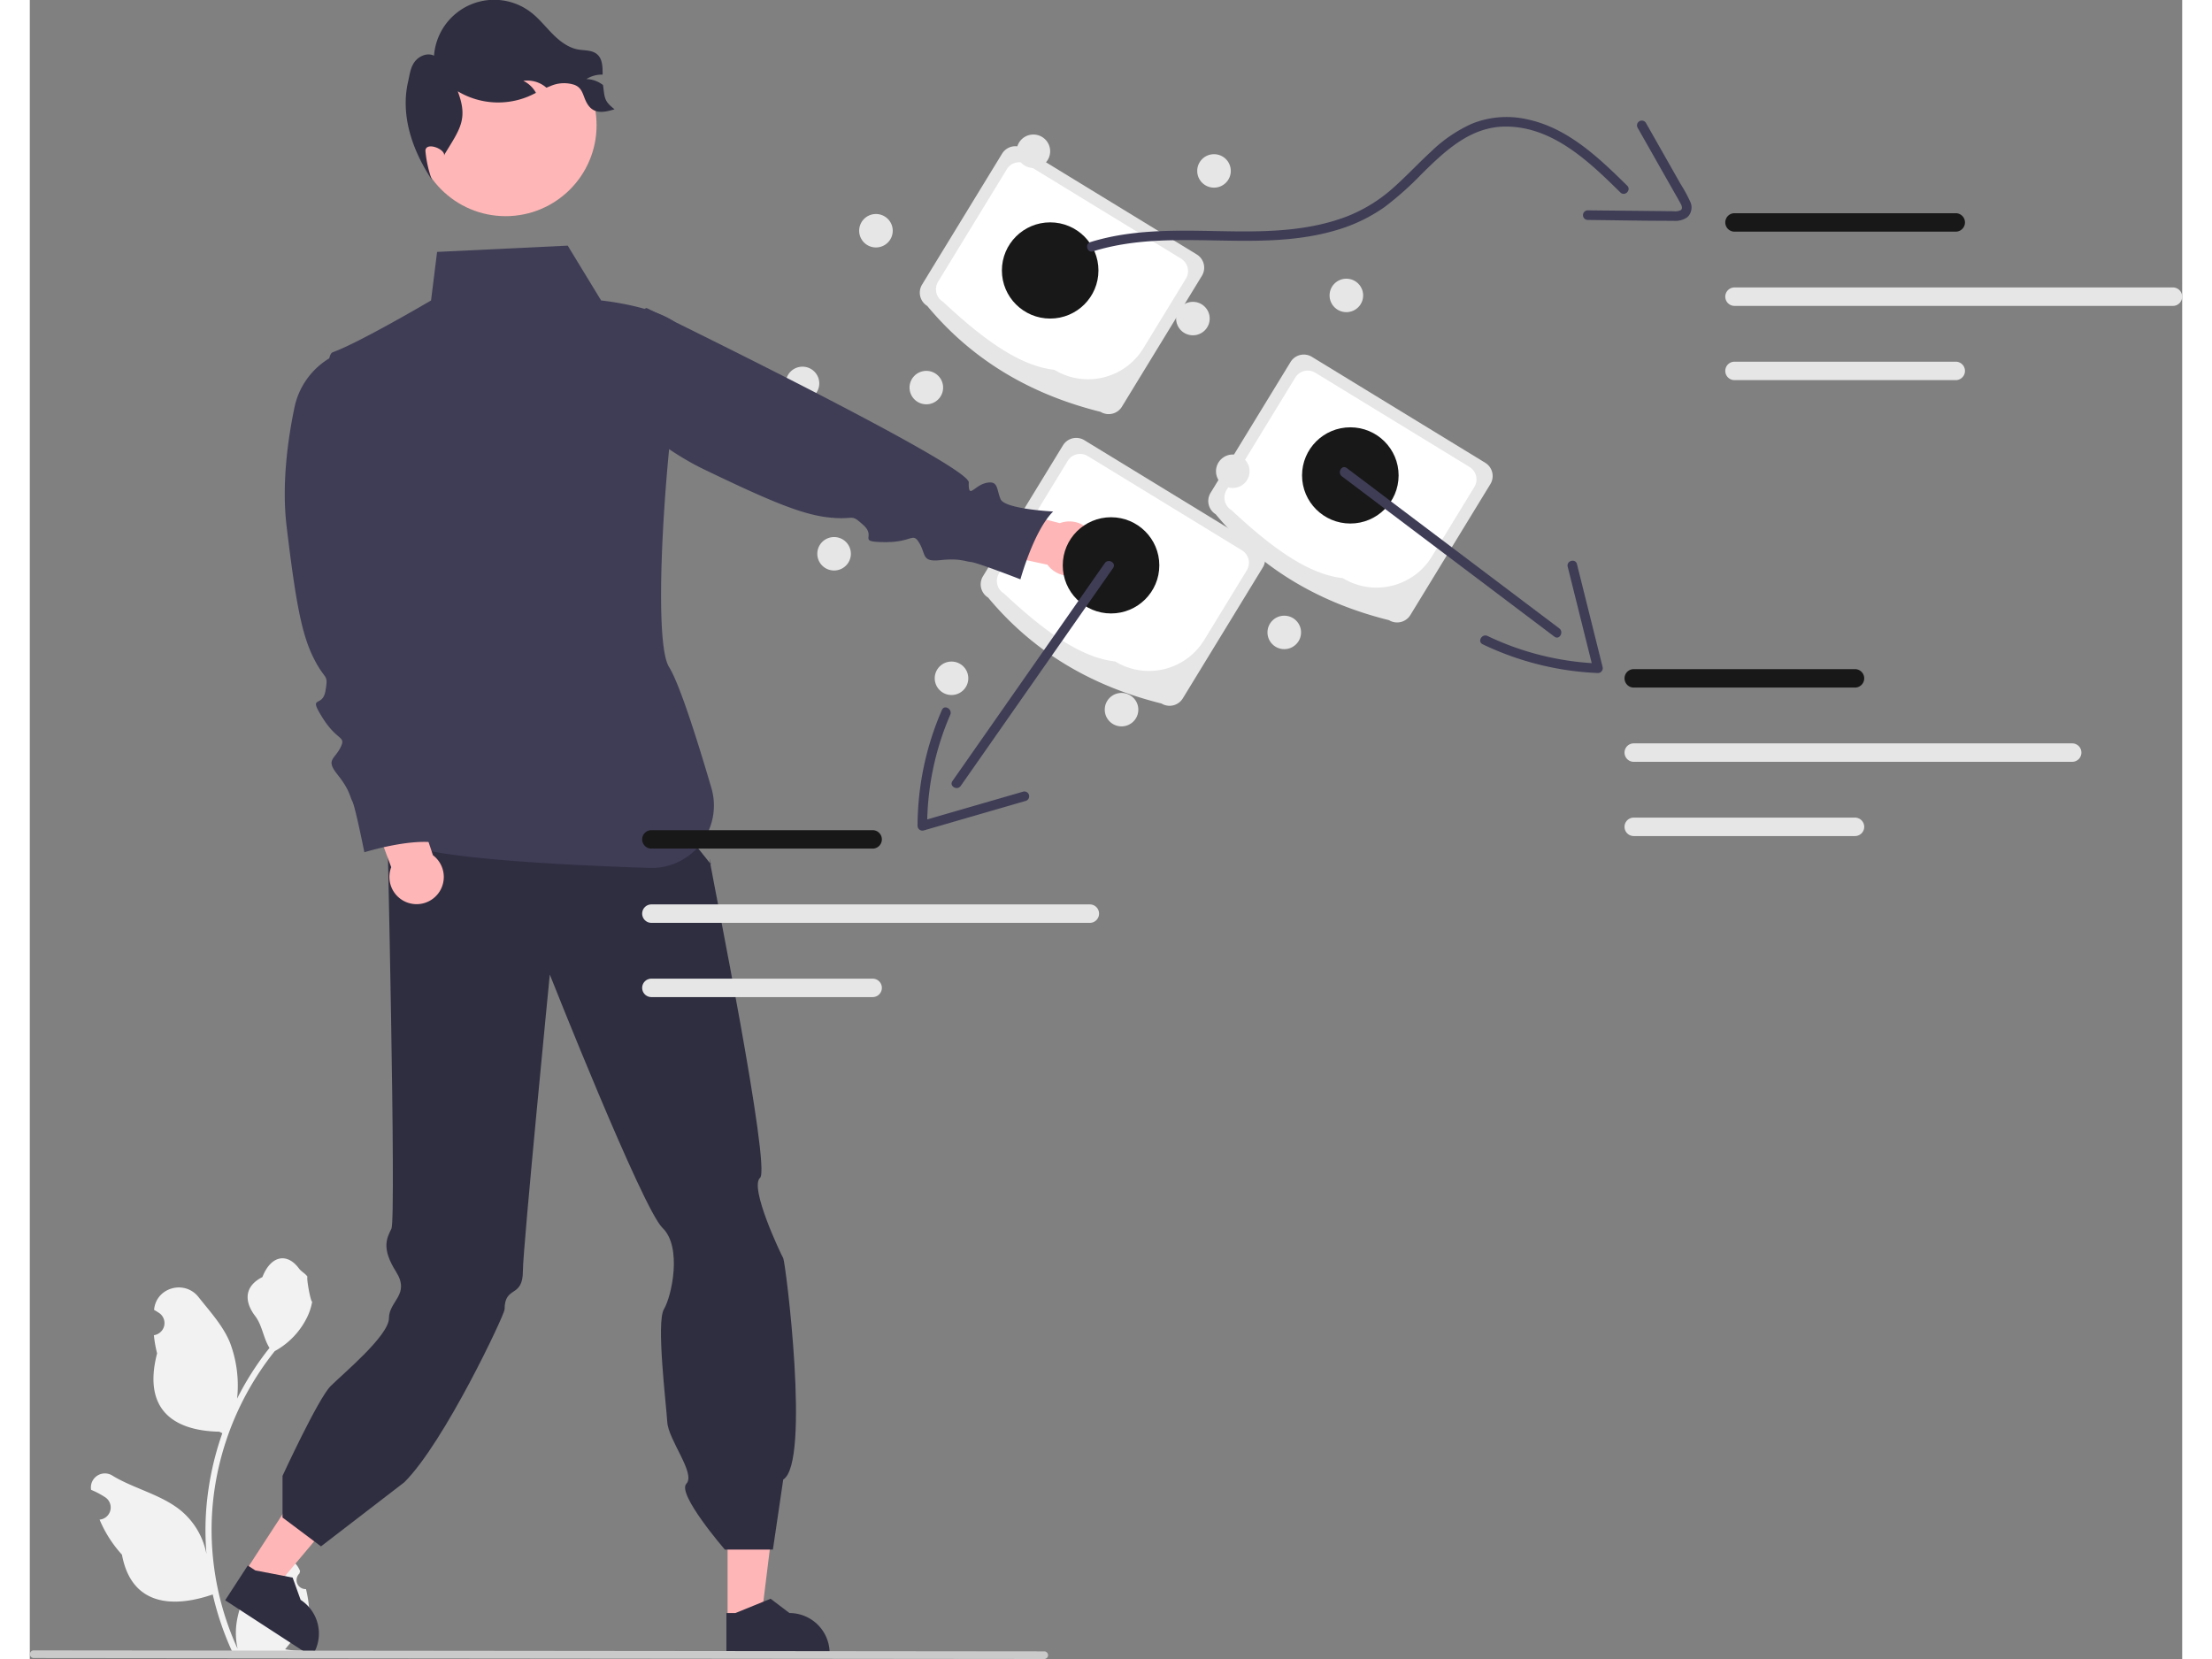 <svg data-name="Layer 1" xmlns="http://www.w3.org/2000/svg" width="600" height="450" viewBox="0 0 671.549 517.61" xmlns:xlink="http://www.w3.org/1999/xlink"><rect x="0" y="0" width="671.549" height="517.61" fill="#808080" stroke="none"/><path d="M598.312,319.693c-21.382-5.322-39.74-15.784-54.091-33.055a4.845,4.845,0,0,1-1.606-6.653l24.964-40.851a4.845,4.845,0,0,1,6.653-1.606l54.091,33.055a4.845,4.845,0,0,1,1.606,6.653l-24.964,40.851A4.845,4.845,0,0,1,598.312,319.693Z" transform="translate(-264.226 -191.195)" fill="#e6e6e6"/><path d="M583.889,306.576c-11.258-1.229-22.959-10.227-34.775-21.251a4.537,4.537,0,0,1-1.504-6.231l21.454-35.108a4.537,4.537,0,0,1,6.231-1.504l48.134,29.414a4.537,4.537,0,0,1,1.504,6.231l-13.29,21.749A20.211,20.211,0,0,1,583.889,306.576Z" transform="translate(-264.226 -191.195)" fill="#fff"/><path d="M688.312,384.693c-21.382-5.322-39.74-15.784-54.091-33.055a4.845,4.845,0,0,1-1.606-6.653l24.964-40.851a4.845,4.845,0,0,1,6.653-1.606l54.091,33.055a4.845,4.845,0,0,1,1.606,6.653l-24.964,40.851A4.845,4.845,0,0,1,688.312,384.693Z" transform="translate(-264.226 -191.195)" fill="#e6e6e6"/><path d="M673.889,371.576c-11.258-1.229-22.959-10.227-34.775-21.251a4.537,4.537,0,0,1-1.504-6.231l21.454-35.108a4.537,4.537,0,0,1,6.231-1.504l48.134,29.414a4.537,4.537,0,0,1,1.504,6.231l-13.29,21.749A20.211,20.211,0,0,1,673.889,371.576Z" transform="translate(-264.226 -191.195)" fill="#fff"/><path d="M617.312,410.693c-21.382-5.322-39.74-15.784-54.091-33.055a4.845,4.845,0,0,1-1.606-6.653l24.964-40.851a4.845,4.845,0,0,1,6.653-1.606l54.091,33.055a4.845,4.845,0,0,1,1.606,6.653l-24.964,40.851A4.845,4.845,0,0,1,617.312,410.693Z" transform="translate(-264.226 -191.195)" fill="#e6e6e6"/><path d="M602.889,397.576c-11.258-1.229-22.959-10.227-34.775-21.251a4.537,4.537,0,0,1-1.504-6.231l21.454-35.108a4.537,4.537,0,0,1,6.231-1.504l48.134,29.414a4.537,4.537,0,0,1,1.504,6.231l-13.29,21.749A20.211,20.211,0,0,1,602.889,397.576Z" transform="translate(-264.226 -191.195)" fill="#fff"/><path d="M350.392,686.991a2.807,2.807,0,0,1-2.035-4.866l.192-.765q-.038-.092-.076-.184a7.539,7.539,0,0,0-13.907.052c-2.275,5.478-5.17,10.966-5.883,16.758a22.304,22.304,0,0,0,.392,7.671,89.42,89.42,0,0,1-8.134-37.139,86.307,86.307,0,0,1,.535-9.628q.444-3.931,1.231-7.807a90.455,90.455,0,0,1,17.938-38.337,24.073,24.073,0,0,0,10.012-10.387,18.363,18.363,0,0,0,1.67-5.018c-.487.064-1.838-7.359-1.47-7.815-.679-1.031-1.895-1.543-2.637-2.549-3.689-5.002-8.773-4.129-11.426,2.669-5.669,2.861-5.724,7.606-2.245,12.169,2.213,2.903,2.517,6.832,4.459,9.94-.2.256-.408.503-.607.759a91.039,91.039,0,0,0-9.502,15.054,37.846,37.846,0,0,0-2.259-17.579c-2.163-5.217-6.216-9.611-9.786-14.122-4.288-5.418-13.08-3.053-13.836,3.814q-.011.1-.021.199.795.449,1.557.952a3.808,3.808,0,0,1-1.535,6.93l-.078.012a37.89,37.89,0,0,0,.999,5.665c-4.58,17.71,5.307,24.16,19.424,24.45.312.16.615.32.927.471a92.924,92.924,0,0,0-5.002,23.539,88.135,88.135,0,0,0,.064,14.231l-.024-.168a23.289,23.289,0,0,0-7.95-13.448c-6.118-5.026-14.762-6.877-21.363-10.916a4.371,4.371,0,0,0-6.694,4.252q.013.088.027.176a25.58,25.58,0,0,1,2.868,1.382q.795.449,1.557.952a3.808,3.808,0,0,1-1.535,6.93l-.078.012c-.056.008-.104.016-.16.024a37.923,37.923,0,0,0,6.975,10.923c2.863,15.46,15.162,16.927,28.318,12.425h.008a92.897,92.897,0,0,0,6.24,18.218h22.293c.08-.248.152-.503.224-.751a25.329,25.329,0,0,1-6.169-.367c1.654-2.03,3.308-4.075,4.962-6.105a1.386,1.386,0,0,0,.104-.12c.839-1.039,1.686-2.069,2.525-3.108l0-.001a37.101,37.101,0,0,0-1.087-9.451Z" transform="translate(-264.226 -191.195)" fill="#f2f2f2"/><ellipse cx="241.077" cy="119.621" rx="5.239" ry="5.22" fill="#e6e6e6"/><polygon points="67.218 490.329 76 496.038 102.202 464.885 89.242 456.458 67.218 490.329" fill="#ffb6b6"/><path d="M325.178,690.483l27.003,17.559.222-.341a12.538,12.538,0,0,0-3.676-17.345l-.001-0-2.499-6.949-11.636-2.242-2.357-1.533Z" transform="translate(-264.226 -191.195)" fill="#2f2e41"/><polygon points="217.708 505.29 228.183 505.289 233.165 464.888 217.706 464.889 217.708 505.29" fill="#ffb6b6"/><path d="M481.565,707.412l32.21-.001v-.407a12.538,12.538,0,0,0-12.537-12.537h-.001l-5.884-4.464-10.977,4.464-2.812 0Z" transform="translate(-264.226 -191.195)" fill="#2f2e41"/><path d="M373.514,447.182l93.928,2.065,9.31,11.638s-.805-4.103-.089.404,18.837,94.362,15.412,97.375,6.495,23.82,7.224,25.089,8.582,63.9,0,69.05l-3.224,21.861h-15s-15.027-17.389-12.003-20.542-5.625-13.635-5.956-19.255-3.489-31.115-1.042-35.203,5.754-19.428-.453-25.376-35.155-79.03-35.155-79.03-8.412,85.678-8.392,92.405c.026,8.749-5.72,4.419-5.72,12.099,0,1.552-18.708,41.434-31.28,53.901l-26,20-12-9v-13s11.121-24.121,15-28,18.203-15.754,18.203-21.185,6.743-7.323,2.208-14.524-2.984-10.304-1.432-13.407-1.391-130.26-1.391-130.26Z" transform="translate(-264.226 -191.195)" fill="#2f2e41"/><path d="M391.299,269.79l40.754-1.958,10.429,17.109s30.46,3.057,26.104,14.514-11.079,90.01-4.921,99.834c3.249,5.184,8.75,22.532,13.221,37.764a19.466,19.466,0,0,1-19.319,24.93c-28.987-.956-72.037-3.221-77.129-8.314-7.759-7.759-14.741-13.965-10.086-16.293s11.313-36.087,11.313-36.087-30.909-97.362-22.842-100.23,30.589-16.117,30.589-16.117Z" transform="translate(-264.226 -191.195)" fill="#3f3d56"/><circle cx="148.454" cy="39.059" r="28.383" fill="#ffb6b6"/><path d="M265.41,708.498l315.358.307a1.191,1.191,0,0,0,0-2.381L265.41,706.116a1.191,1.191,0,0,0,0,2.381Z" transform="translate(-264.226 -191.195)" fill="#cacaca"/><path d="M390.005,458.03l-7.989-24.05-14.376,2.647,9.352,25.127a8.484,8.484,0,1,0,13.014-3.724Z" transform="translate(-264.226 -191.195)" fill="#ffb6b6"/><path d="M361.143,301.267l-.379.158a23.498,23.498,0,0,0-13.961,16.897c-2.038,9.753-4.043,23.86-2.457,37.069,2.799,23.329,4.666,33.594,8.398,41.059s4.666,4.666,3.733,10.265-5.599.933-.933,8.398,7.465,5.599,5.599,9.332-4.666,3.733-.933,8.398,3.733,6.532,4.666,8.398S368.608,457.105,368.608,457.105s14.931-4.666,23.329-2.8c0,0-7.465-13.064-5.599-15.864s4.666-3.733,1.866-6.532-7.465-1.866-2.8-4.666-3.733-31.728-3.733-31.728Z" transform="translate(-264.226 -191.195)" fill="#3f3d56"/><path d="M585.608,354.415l-24.568-6.219-5.511,13.539,26.209,5.651a8.484,8.484,0,1,0,3.87-12.971Z" transform="translate(-264.226 -191.195)" fill="#ffb6b6"/><path d="M437.973,294.32l-.071.404a23.498,23.498,0,0,0,6.72,20.862c7.121,6.969,17.928,16.254,29.912,22.032,21.165,10.203,30.82,14.158,39.12,15.033s6.444-1.419,10.659,2.382-2.229,5.22,6.574,5.309,8.738-3.276,10.878.307.633,5.942,6.574,5.309,7.514.372,9.589.591,15.377,5.397,15.377,5.397,4.108-15.094,10.203-21.165c0,0-15.028-.744-16.382-3.825s-.633-5.942-4.499-5.09-5.593,5.286-5.439-.154-100.526-54.425-100.526-54.425Z" transform="translate(-264.226 -191.195)" fill="#3f3d56"/><path d="M446.664,225.288c-3.06.95-6.01,1.51-8-1s-1.47-5.38-4.43-6.59a10.47,10.47,0,0,0-7.56.35c-.43.16-.85.34-1.26.52-.23-.2-.46-.39-.71-.57a9.018,9.018,0,0,0-6.49-1.58,8.849,8.849,0,0,1,3.93,3.75c-.82.41-1.65.82-2.49,1.17a24.553,24.553,0,0,1-21.91-1.66c3.28,8.64.73,11.72-4.08,19.61l-.19.46c.48-2.07-5.81-4.46-5.81-1.46a35.834,35.834,0,0,0,2,9c-6.17-9.29-9.81-20.16-7.42-30.59.51-2.19.74-4.54,2.13-6.32,1.39-1.77,3.95-2.81,5.97-1.81a18.818,18.818,0,0,1,30.28-13.5c2.5,1.93,4.47,4.46,6.7,6.71,2.23,2.25,4.87,4.3,7.99,4.86,1.98.35,4.21.14,5.79,1.39,1.83,1.45,1.85,4,1.84,6.45a9.008,9.008,0,0,0-5.07,1.39,8.815,8.815,0,0,1,5.12,1.8.549.549,0,0,1,.08.06C443.614,221.848,443.394,222.718,446.664,225.288Z" transform="translate(-264.226 -191.195)" fill="#2f2e41"/><ellipse cx="313.116" cy="47.192" rx="5.239" ry="5.22" fill="#e6e6e6"/><ellipse cx="369.473" cy="53.327" rx="5.239" ry="5.22" fill="#e6e6e6"/><ellipse cx="410.767" cy="92.173" rx="5.239" ry="5.22" fill="#e6e6e6"/><ellipse cx="391.394" cy="197.312" rx="5.239" ry="5.22" fill="#e6e6e6"/><ellipse cx="340.622" cy="221.412" rx="5.239" ry="5.22" fill="#e6e6e6"/><ellipse cx="287.575" cy="211.625" rx="5.239" ry="5.22" fill="#e6e6e6"/><ellipse cx="250.936" cy="172.779" rx="5.239" ry="5.22" fill="#e6e6e6"/><ellipse cx="263.998" cy="71.987" rx="5.239" ry="5.22" fill="#e6e6e6"/><ellipse cx="279.716" cy="120.926" rx="5.239" ry="5.22" fill="#e6e6e6"/><ellipse cx="362.888" cy="99.393" rx="5.239" ry="5.22" fill="#e6e6e6"/><ellipse cx="375.331" cy="147.026" rx="5.239" ry="5.22" fill="#e6e6e6"/><ellipse cx="412.006" cy="148.331" rx="15.063" ry="15.008" fill="#181818"/><ellipse cx="337.347" cy="176.389" rx="15.063" ry="15.008" fill="#181818"/><ellipse cx="318.355" cy="84.385" rx="15.063" ry="15.008" fill="#181818"/><path d="M595.951,269.615c24.432-7.592,50.588.618,75.154-6.39a50.944,50.944,0,0,0,15.789-7.415,98.119,98.119,0,0,0,11.492-10.227c7.39-7.309,15.415-14.984,26.518-14.899,14.621.111,25.846,10.972,35.592,20.562,1.377,1.355,3.5-.764,2.121-2.121-8.955-8.812-18.63-18.108-31.376-20.739a28.955,28.955,0,0,0-17.116,1.422,44.684,44.684,0,0,0-12.719,8.697c-3.925,3.6-7.546,7.519-11.524,11.062a47.972,47.972,0,0,1-14.136,8.922c-11.262,4.484-23.615,5.025-35.593,4.895-15.036-.164-30.431-1.188-44.998,3.339-1.838.571-1.053,3.468.798,2.893Z" transform="translate(-264.226 -191.195)" fill="#3f3d56"/><path d="M765.853,231.028l7.511,13.24,3.634,6.406c.646,1.138,1.309,2.269,1.938,3.417.386.705,1.23,1.977.424,2.645a3.913,3.913,0,0,1-2.283.356c-1.324.003-2.649-.027-3.972-.04l-7.448-.075-15.393-.156a1.501,1.501,0,0,0,0,3c8.936.091,17.878.279,26.814.272a6.412,6.412,0,0,0,4.385-1.2,4.172,4.172,0,0,0,.795-4.809,45.679,45.679,0,0,0-3.033-5.564l-3.271-5.766-7.511-13.24a1.501,1.501,0,0,0-2.59,1.514Z" transform="translate(-264.226 -191.195)" fill="#3f3d56"/><path d="M865.123,263.469H796.092a2.876,2.876,0,1,1,0-5.753h69.031a2.876,2.876,0,1,1,0,5.753Z" transform="translate(-264.226 -191.195)" fill="#181818"/><path d="M865.123,309.797H796.092a2.876,2.876,0,1,1,0-5.753h69.031a2.876,2.876,0,1,1,0,5.753Z" transform="translate(-264.226 -191.195)" fill="#e6e6e6"/><path d="M932.888,286.633H796.092a2.876,2.876,0,1,1,0-5.753H932.888a2.876,2.876,0,1,1,0,5.753Z" transform="translate(-264.226 -191.195)" fill="#e6e6e6"/><path d="M833.687,405.717H764.657a2.876,2.876,0,1,1,0-5.753h69.031a2.876,2.876,0,1,1,0,5.753Z" transform="translate(-264.226 -191.195)" fill="#181818"/><path d="M833.687,452.045H764.657a2.876,2.876,0,1,1,0-5.753h69.031a2.876,2.876,0,1,1,0,5.753Z" transform="translate(-264.226 -191.195)" fill="#e6e6e6"/><path d="M901.453,428.881H764.657a2.876,2.876,0,1,1,0-5.753H901.453a2.876,2.876,0,1,1,0,5.753Z" transform="translate(-264.226 -191.195)" fill="#e6e6e6"/><path d="M527.194,455.96H458.163a2.876,2.876,0,1,1,0-5.753H527.194a2.876,2.876,0,1,1,0,5.753Z" transform="translate(-264.226 -191.195)" fill="#181818"/><path d="M527.194,502.288H458.163a2.876,2.876,0,1,1,0-5.753H527.194a2.876,2.876,0,1,1,0,5.753Z" transform="translate(-264.226 -191.195)" fill="#e6e6e6"/><path d="M594.959,479.124H458.163a2.876,2.876,0,1,1,0-5.753H594.959a2.876,2.876,0,1,1,0,5.753Z" transform="translate(-264.226 -191.195)" fill="#e6e6e6"/><path d="M673.603,339.812l51.615,38.941,14.69,11.083c1.541,1.163,3.038-1.441,1.514-2.59l-51.615-38.941L675.117,337.221c-1.541-1.163-3.038,1.441-1.514,2.59Z" transform="translate(-264.226 -191.195)" fill="#3f3d56"/><path d="M717.524,392.212a92.035,92.035,0,0,0,35.97,8.977,1.515,1.515,0,0,0,1.446-1.899L746.946,367.207c-.466-1.872-3.36-1.079-2.893.798l7.993,32.084,1.446-1.899a88.311,88.311,0,0,1-34.456-8.568c-1.733-.831-3.256,1.755-1.514,2.59Z" transform="translate(-264.226 -191.195)" fill="#3f3d56"/><path d="M599.626,366.894l-37.089,53.043-10.454,14.95c-1.109,1.586,1.491,3.087,2.59,1.514l37.089-53.043L602.216,368.408c1.109-1.586-1.491-3.087-2.59-1.514Z" transform="translate(-264.226 -191.195)" fill="#3f3d56"/><path d="M548.814,412.695a91.156,91.156,0,0,0-7.608,36.161,1.515,1.515,0,0,0,1.899,1.446l31.859-9.228a1.501,1.501,0,0,0-.798-2.893l-31.859,9.228,1.899,1.446a87.487,87.487,0,0,1,7.199-34.647c.762-1.753-1.822-3.282-2.59-1.514Z" transform="translate(-264.226 -191.195)" fill="#3f3d56"/></svg>